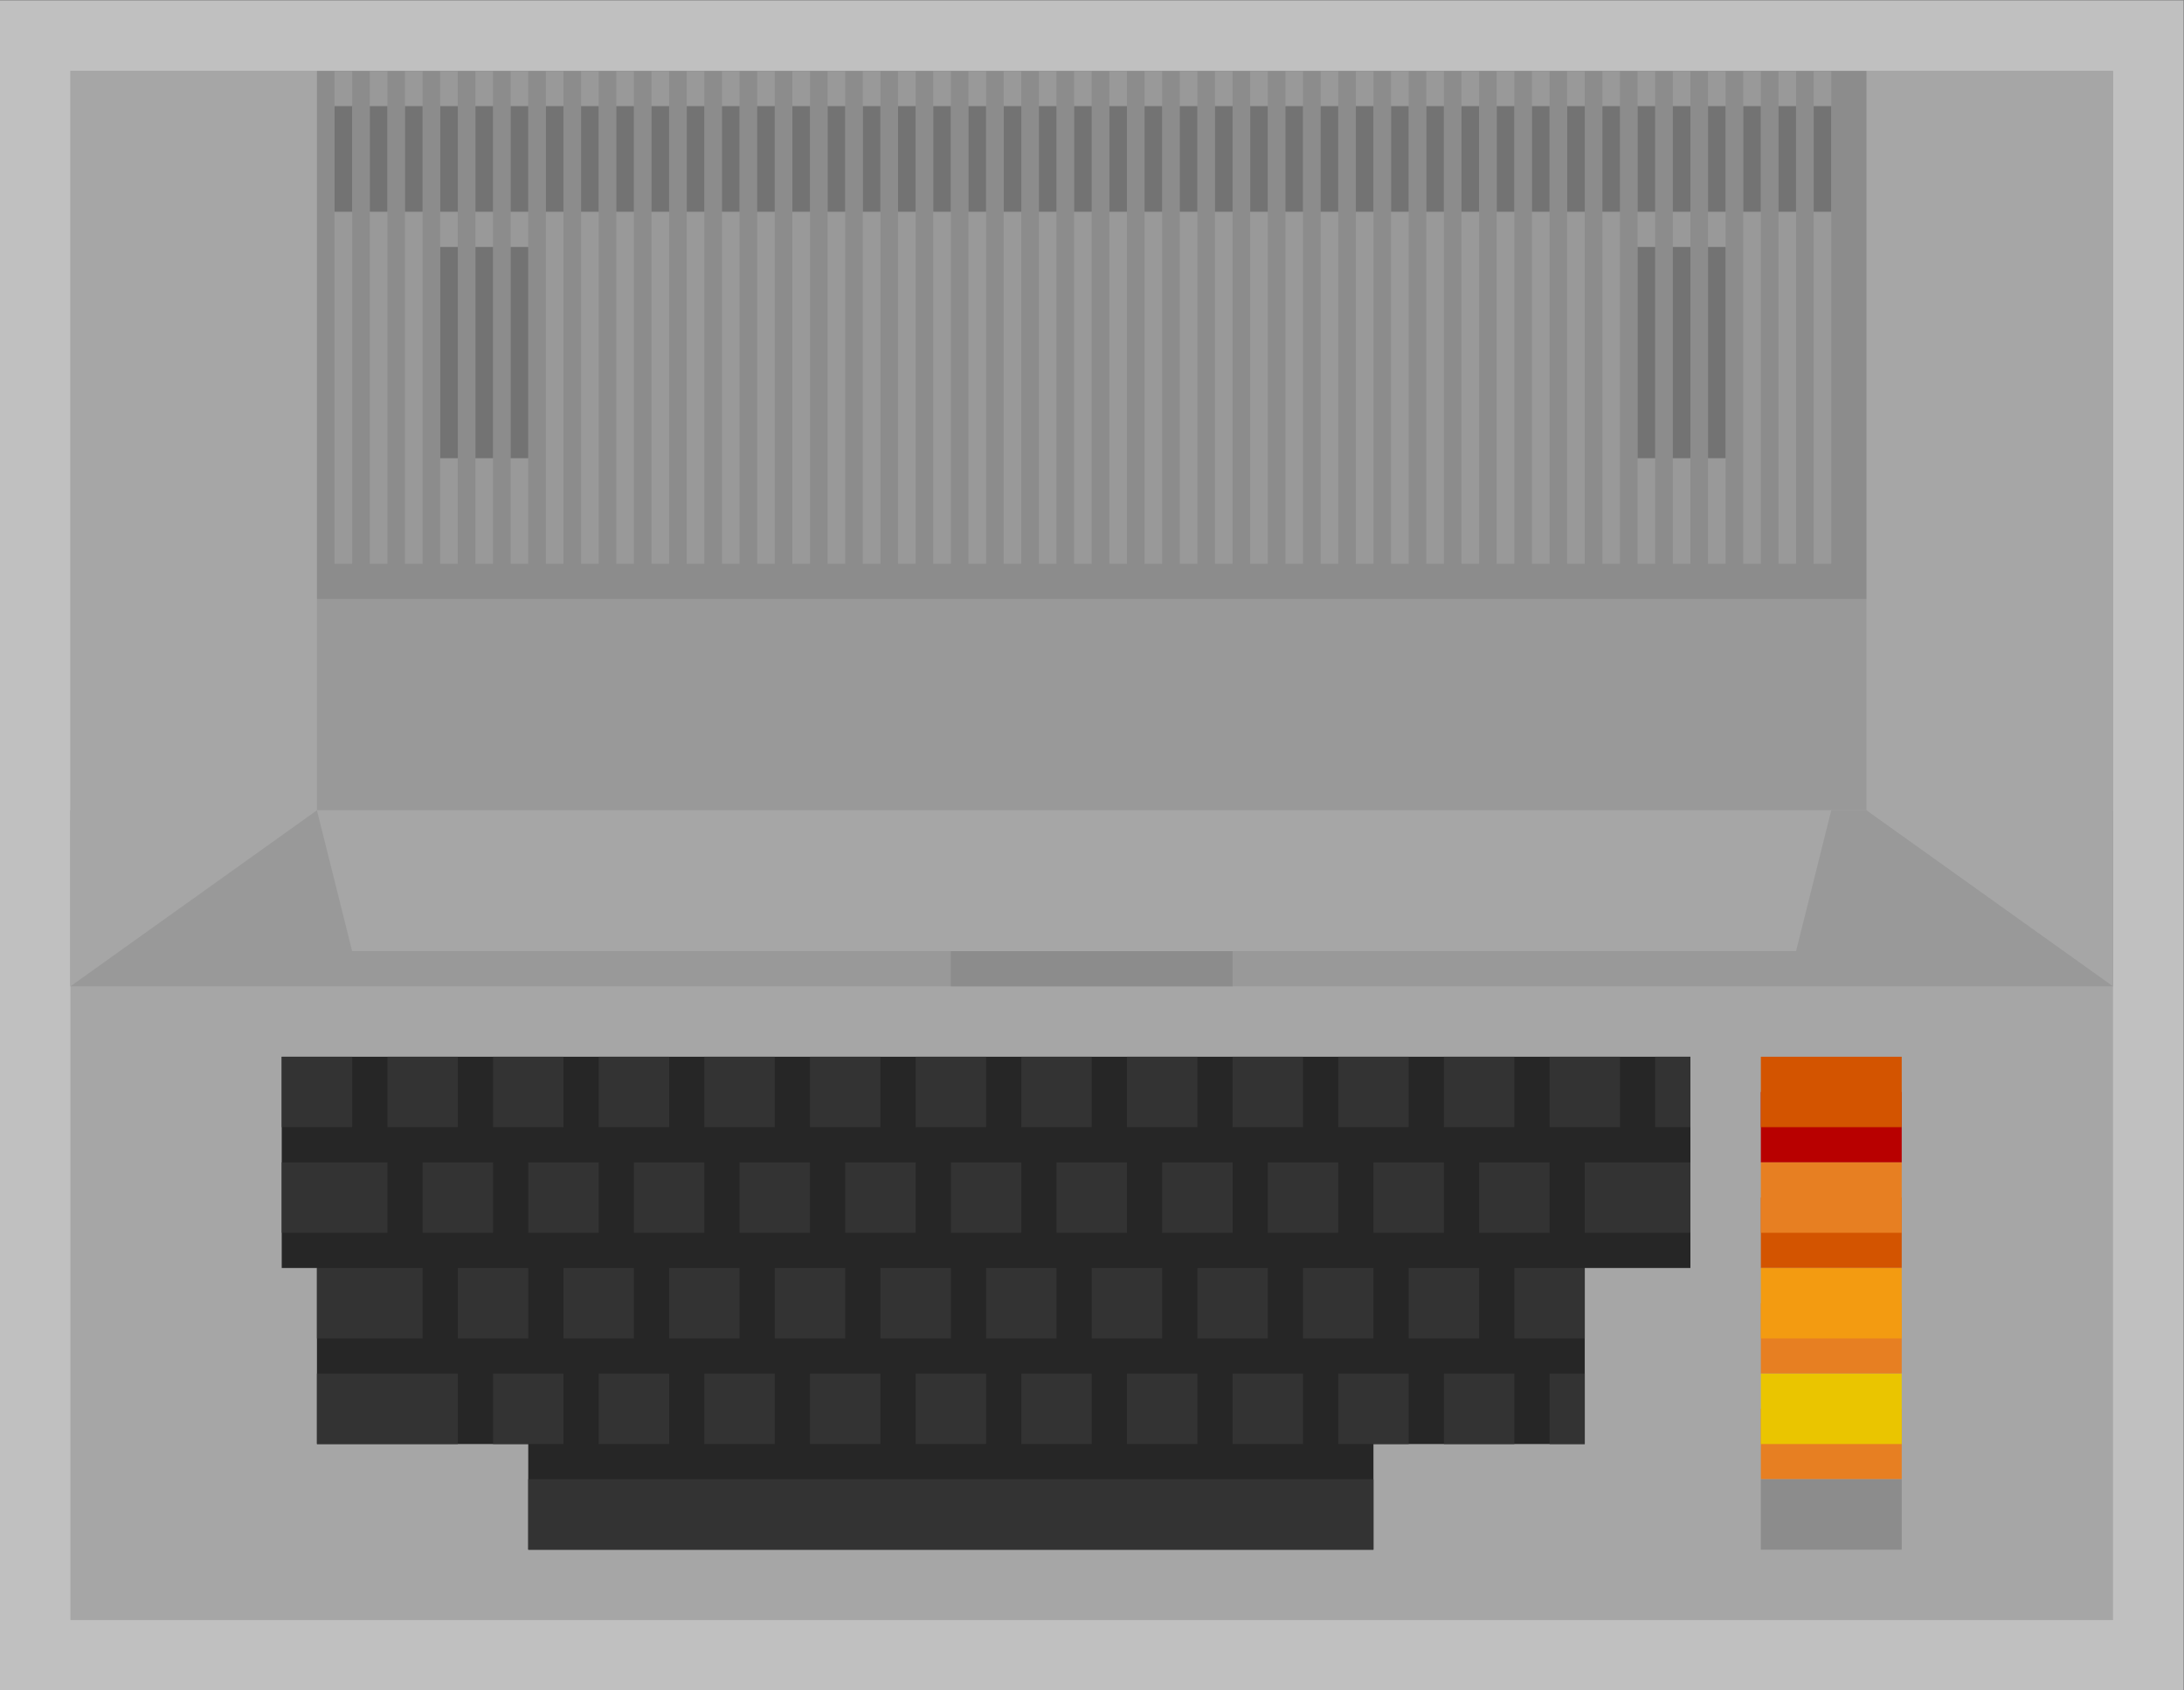 <?xml version="1.0" encoding="UTF-8" standalone="no"?>
<svg
   xmlns:dc="http://purl.org/dc/elements/1.1/"
   xmlns:cc="http://creativecommons.org/ns#"
   xmlns:rdf="http://www.w3.org/1999/02/22-rdf-syntax-ns#"
   xmlns:svg="http://www.w3.org/2000/svg"
   xmlns="http://www.w3.org/2000/svg"
   viewBox="0 0 330.667 256"
   height="256"
   width="330.667"
   xml:space="preserve"
   id="svg2"
   version="1.1"><rect x="0" y="0" width="330.667" height="256" fill="#808080" stroke="none"/><defs
     id="defs6"><clipPath
       id="clipPath18"
       clipPathUnits="userSpaceOnUse"><path
         id="path16"
         d="M 0,256 H 256 V 0 H 0 Z" /></clipPath><clipPath
       id="clipPath26"
       clipPathUnits="userSpaceOnUse"><path
         id="path24"
         d="M 4,224 H 252 V 32 H 4 Z" /></clipPath></defs><g
     transform="matrix(1.333,0,0,-1.333,-5.333,298.667)"
     id="g10"><g
       id="g12"><g
         clip-path="url(#clipPath18)"
         id="g14"><g
           id="g20"><g
             id="g22" /><g
             id="g34"><g
               style="opacity:0.5"
               id="g32"
               clip-path="url(#clipPath26)"><g
                 id="g30"
                 transform="translate(244,224)"><path
                   id="path28"
                   style="fill:#ffffff;fill-opacity:1;fill-rule:nonzero;stroke:none"
                   d="m 0,0 h -28 -4 -2 -2 -2 -2 -2 -2 -2 -2 -2 -2 -2 -2 -2 -2 -2 -2 -2 -2 -2 -2 -2 -2 -2 -2 -2 -2 -2 -2 -2 -2 -2 -2 -2 -2 -2 -2 -2 -2 -2 -2 -2 -2 -2 -2 -2 -2 -2 -2 -2 -2 -2 -2 -2 -2 -2 -2 -2 -2 -2 -2 -2 -2 -2 -2 -2 -2 -2 -2 -2 -2 -2 -2 -2 -2 -2 -2 -2 -2 -2 -2 -2 -2 -2 -2 -2 -2 -28 -8 v -8 -84 -20 -72 -8 h 8 232 8 v 8 72 20 84 8 z" /></g></g></g></g></g></g><path
       id="path36"
       style="fill:#a6a6a6;fill-opacity:1;fill-rule:nonzero;stroke:none"
       d="M 244,40 H 12 v 176 h 232 z" /><path
       id="path38"
       style="fill:#b80000;fill-opacity:1;fill-rule:nonzero;stroke:none"
       d="m 220,92 h -16 v 8 h 16 z" /><path
       id="path40"
       style="fill:#d35400;fill-opacity:1;fill-rule:nonzero;stroke:none"
       d="m 220,80 h -16 v 8 h 16 z" /><path
       id="path42"
       style="fill:#e77f22;fill-opacity:1;fill-rule:nonzero;stroke:none"
       d="m 220,68 h -16 v 8 h 16 z" /><path
       id="path44"
       style="fill:#e77f22;fill-opacity:1;fill-rule:nonzero;stroke:none"
       d="m 220,56 h -16 v 8 h 16 z" /><g
       transform="translate(36,104)"
       id="g46"><path
         id="path48"
         style="fill:#262626;fill-opacity:1;fill-rule:nonzero;stroke:none"
         d="m 0,0 v -24 h 4 v -20 h 24 v -12 h 96 v 12 h 24 v 20 h 12 V 0 Z" /></g><path
       id="path50"
       style="fill:#999999;fill-opacity:1;fill-rule:nonzero;stroke:none"
       d="M 244,112 H 12 v 20 h 232 z" /><g
       transform="translate(40,132)"
       id="g52"><path
         id="path54"
         style="fill:#a6a6a6;fill-opacity:1;fill-rule:nonzero;stroke:none"
         d="M 0,0 -28,-20 V 84 H 0 Z" /></g><g
       transform="translate(216,132)"
       id="g56"><path
         id="path58"
         style="fill:#a6a6a6;fill-opacity:1;fill-rule:nonzero;stroke:none"
         d="M 0,0 28,-20 V 84 H 0 Z" /></g><path
       id="path60"
       style="fill:#999999;fill-opacity:1;fill-rule:nonzero;stroke:none"
       d="M 216,132 H 40 v 24 h 176 z" /><path
       id="path62"
       style="fill:#8c8c8c;fill-opacity:1;fill-rule:nonzero;stroke:none"
       d="M 216,156 H 40 v 60 h 176 z" /><path
       id="path64"
       style="fill:#999999;fill-opacity:1;fill-rule:nonzero;stroke:none"
       d="m 44,160 h -2 v 56 h 2 z" /><path
       id="path66"
       style="fill:#999999;fill-opacity:1;fill-rule:nonzero;stroke:none"
       d="m 48,160 h -2 v 56 h 2 z" /><path
       id="path68"
       style="fill:#999999;fill-opacity:1;fill-rule:nonzero;stroke:none"
       d="m 52,160 h -2 v 56 h 2 z" /><path
       id="path70"
       style="fill:#999999;fill-opacity:1;fill-rule:nonzero;stroke:none"
       d="m 56,160 h -2 v 56 h 2 z" /><path
       id="path72"
       style="fill:#999999;fill-opacity:1;fill-rule:nonzero;stroke:none"
       d="m 60,160 h -2 v 56 h 2 z" /><path
       id="path74"
       style="fill:#999999;fill-opacity:1;fill-rule:nonzero;stroke:none"
       d="m 64,160 h -2 v 56 h 2 z" /><path
       id="path76"
       style="fill:#999999;fill-opacity:1;fill-rule:nonzero;stroke:none"
       d="m 68,160 h -2 v 56 h 2 z" /><path
       id="path78"
       style="fill:#999999;fill-opacity:1;fill-rule:nonzero;stroke:none"
       d="m 72,160 h -2 v 56 h 2 z" /><path
       id="path80"
       style="fill:#999999;fill-opacity:1;fill-rule:nonzero;stroke:none"
       d="m 76,160 h -2 v 56 h 2 z" /><path
       id="path82"
       style="fill:#999999;fill-opacity:1;fill-rule:nonzero;stroke:none"
       d="m 80,160 h -2 v 56 h 2 z" /><path
       id="path84"
       style="fill:#999999;fill-opacity:1;fill-rule:nonzero;stroke:none"
       d="m 84,160 h -2 v 56 h 2 z" /><path
       id="path86"
       style="fill:#999999;fill-opacity:1;fill-rule:nonzero;stroke:none"
       d="m 88,160 h -2 v 56 h 2 z" /><path
       id="path88"
       style="fill:#999999;fill-opacity:1;fill-rule:nonzero;stroke:none"
       d="m 92,160 h -2 v 56 h 2 z" /><path
       id="path90"
       style="fill:#999999;fill-opacity:1;fill-rule:nonzero;stroke:none"
       d="m 96,160 h -2 v 56 h 2 z" /><path
       id="path92"
       style="fill:#999999;fill-opacity:1;fill-rule:nonzero;stroke:none"
       d="m 100,160 h -2 v 56 h 2 z" /><path
       id="path94"
       style="fill:#999999;fill-opacity:1;fill-rule:nonzero;stroke:none"
       d="m 104,160 h -2 v 56 h 2 z" /><path
       id="path96"
       style="fill:#999999;fill-opacity:1;fill-rule:nonzero;stroke:none"
       d="m 108,160 h -2 v 56 h 2 z" /><path
       id="path98"
       style="fill:#999999;fill-opacity:1;fill-rule:nonzero;stroke:none"
       d="m 112,160 h -2 v 56 h 2 z" /><path
       id="path100"
       style="fill:#999999;fill-opacity:1;fill-rule:nonzero;stroke:none"
       d="m 116,160 h -2 v 56 h 2 z" /><path
       id="path102"
       style="fill:#999999;fill-opacity:1;fill-rule:nonzero;stroke:none"
       d="m 120,160 h -2 v 56 h 2 z" /><path
       id="path104"
       style="fill:#999999;fill-opacity:1;fill-rule:nonzero;stroke:none"
       d="m 124,160 h -2 v 56 h 2 z" /><path
       id="path106"
       style="fill:#999999;fill-opacity:1;fill-rule:nonzero;stroke:none"
       d="m 128,160 h -2 v 56 h 2 z" /><path
       id="path108"
       style="fill:#999999;fill-opacity:1;fill-rule:nonzero;stroke:none"
       d="m 132,160 h -2 v 56 h 2 z" /><path
       id="path110"
       style="fill:#999999;fill-opacity:1;fill-rule:nonzero;stroke:none"
       d="m 136,160 h -2 v 56 h 2 z" /><path
       id="path112"
       style="fill:#999999;fill-opacity:1;fill-rule:nonzero;stroke:none"
       d="m 140,160 h -2 v 56 h 2 z" /><path
       id="path114"
       style="fill:#999999;fill-opacity:1;fill-rule:nonzero;stroke:none"
       d="m 144,160 h -2 v 56 h 2 z" /><path
       id="path116"
       style="fill:#999999;fill-opacity:1;fill-rule:nonzero;stroke:none"
       d="m 148,160 h -2 v 56 h 2 z" /><path
       id="path118"
       style="fill:#999999;fill-opacity:1;fill-rule:nonzero;stroke:none"
       d="m 152,160 h -2 v 56 h 2 z" /><path
       id="path120"
       style="fill:#999999;fill-opacity:1;fill-rule:nonzero;stroke:none"
       d="m 156,160 h -2 v 56 h 2 z" /><path
       id="path122"
       style="fill:#999999;fill-opacity:1;fill-rule:nonzero;stroke:none"
       d="m 160,160 h -2 v 56 h 2 z" /><path
       id="path124"
       style="fill:#999999;fill-opacity:1;fill-rule:nonzero;stroke:none"
       d="m 164,160 h -2 v 56 h 2 z" /><path
       id="path126"
       style="fill:#999999;fill-opacity:1;fill-rule:nonzero;stroke:none"
       d="m 168,160 h -2 v 56 h 2 z" /><path
       id="path128"
       style="fill:#999999;fill-opacity:1;fill-rule:nonzero;stroke:none"
       d="m 172,160 h -2 v 56 h 2 z" /><path
       id="path130"
       style="fill:#999999;fill-opacity:1;fill-rule:nonzero;stroke:none"
       d="m 176,160 h -2 v 56 h 2 z" /><path
       id="path132"
       style="fill:#999999;fill-opacity:1;fill-rule:nonzero;stroke:none"
       d="m 180,160 h -2 v 56 h 2 z" /><path
       id="path134"
       style="fill:#999999;fill-opacity:1;fill-rule:nonzero;stroke:none"
       d="m 184,160 h -2 v 56 h 2 z" /><path
       id="path136"
       style="fill:#999999;fill-opacity:1;fill-rule:nonzero;stroke:none"
       d="m 188,160 h -2 v 56 h 2 z" /><path
       id="path138"
       style="fill:#999999;fill-opacity:1;fill-rule:nonzero;stroke:none"
       d="m 192,160 h -2 v 56 h 2 z" /><path
       id="path140"
       style="fill:#999999;fill-opacity:1;fill-rule:nonzero;stroke:none"
       d="m 196,160 h -2 v 56 h 2 z" /><path
       id="path142"
       style="fill:#999999;fill-opacity:1;fill-rule:nonzero;stroke:none"
       d="m 200,160 h -2 v 56 h 2 z" /><path
       id="path144"
       style="fill:#999999;fill-opacity:1;fill-rule:nonzero;stroke:none"
       d="m 204,160 h -2 v 56 h 2 z" /><path
       id="path146"
       style="fill:#999999;fill-opacity:1;fill-rule:nonzero;stroke:none"
       d="m 208,160 h -2 v 56 h 2 z" /><path
       id="path148"
       style="fill:#737373;fill-opacity:1;fill-rule:nonzero;stroke:none"
       d="m 52,200 h -2 v 12 h 2 z" /><path
       id="path150"
       style="fill:#737373;fill-opacity:1;fill-rule:nonzero;stroke:none"
       d="m 56,200 h -2 v 12 h 2 z" /><path
       id="path152"
       style="fill:#737373;fill-opacity:1;fill-rule:nonzero;stroke:none"
       d="m 56,172 h -2 v 24 h 2 z" /><path
       id="path154"
       style="fill:#737373;fill-opacity:1;fill-rule:nonzero;stroke:none"
       d="m 60,172 h -2 v 24 h 2 z" /><path
       id="path156"
       style="fill:#737373;fill-opacity:1;fill-rule:nonzero;stroke:none"
       d="m 64,172 h -2 v 24 h 2 z" /><path
       id="path158"
       style="fill:#737373;fill-opacity:1;fill-rule:nonzero;stroke:none"
       d="m 192,172 h -2 v 24 h 2 z" /><path
       id="path160"
       style="fill:#737373;fill-opacity:1;fill-rule:nonzero;stroke:none"
       d="m 196,172 h -2 v 24 h 2 z" /><path
       id="path162"
       style="fill:#737373;fill-opacity:1;fill-rule:nonzero;stroke:none"
       d="m 200,172 h -2 v 24 h 2 z" /><path
       id="path164"
       style="fill:#737373;fill-opacity:1;fill-rule:nonzero;stroke:none"
       d="m 60,200 h -2 v 12 h 2 z" /><path
       id="path166"
       style="fill:#737373;fill-opacity:1;fill-rule:nonzero;stroke:none"
       d="m 64,200 h -2 v 12 h 2 z" /><path
       id="path168"
       style="fill:#737373;fill-opacity:1;fill-rule:nonzero;stroke:none"
       d="m 68,200 h -2 v 12 h 2 z" /><path
       id="path170"
       style="fill:#737373;fill-opacity:1;fill-rule:nonzero;stroke:none"
       d="m 72,200 h -2 v 12 h 2 z" /><path
       id="path172"
       style="fill:#737373;fill-opacity:1;fill-rule:nonzero;stroke:none"
       d="m 76,200 h -2 v 12 h 2 z" /><path
       id="path174"
       style="fill:#737373;fill-opacity:1;fill-rule:nonzero;stroke:none"
       d="m 80,200 h -2 v 12 h 2 z" /><path
       id="path176"
       style="fill:#737373;fill-opacity:1;fill-rule:nonzero;stroke:none"
       d="m 84,200 h -2 v 12 h 2 z" /><path
       id="path178"
       style="fill:#737373;fill-opacity:1;fill-rule:nonzero;stroke:none"
       d="m 88,200 h -2 v 12 h 2 z" /><path
       id="path180"
       style="fill:#737373;fill-opacity:1;fill-rule:nonzero;stroke:none"
       d="m 92,200 h -2 v 12 h 2 z" /><path
       id="path182"
       style="fill:#737373;fill-opacity:1;fill-rule:nonzero;stroke:none"
       d="m 96,200 h -2 v 12 h 2 z" /><path
       id="path184"
       style="fill:#737373;fill-opacity:1;fill-rule:nonzero;stroke:none"
       d="m 100,200 h -2 v 12 h 2 z" /><path
       id="path186"
       style="fill:#737373;fill-opacity:1;fill-rule:nonzero;stroke:none"
       d="m 104,200 h -2 v 12 h 2 z" /><path
       id="path188"
       style="fill:#737373;fill-opacity:1;fill-rule:nonzero;stroke:none"
       d="m 108,200 h -2 v 12 h 2 z" /><path
       id="path190"
       style="fill:#737373;fill-opacity:1;fill-rule:nonzero;stroke:none"
       d="m 112,200 h -2 v 12 h 2 z" /><path
       id="path192"
       style="fill:#737373;fill-opacity:1;fill-rule:nonzero;stroke:none"
       d="m 116,200 h -2 v 12 h 2 z" /><path
       id="path194"
       style="fill:#737373;fill-opacity:1;fill-rule:nonzero;stroke:none"
       d="m 120,200 h -2 v 12 h 2 z" /><path
       id="path196"
       style="fill:#737373;fill-opacity:1;fill-rule:nonzero;stroke:none"
       d="m 124,200 h -2 v 12 h 2 z" /><path
       id="path198"
       style="fill:#737373;fill-opacity:1;fill-rule:nonzero;stroke:none"
       d="m 128,200 h -2 v 12 h 2 z" /><path
       id="path200"
       style="fill:#737373;fill-opacity:1;fill-rule:nonzero;stroke:none"
       d="m 132,200 h -2 v 12 h 2 z" /><path
       id="path202"
       style="fill:#737373;fill-opacity:1;fill-rule:nonzero;stroke:none"
       d="m 136,200 h -2 v 12 h 2 z" /><path
       id="path204"
       style="fill:#737373;fill-opacity:1;fill-rule:nonzero;stroke:none"
       d="m 140,200 h -2 v 12 h 2 z" /><path
       id="path206"
       style="fill:#737373;fill-opacity:1;fill-rule:nonzero;stroke:none"
       d="m 144,200 h -2 v 12 h 2 z" /><path
       id="path208"
       style="fill:#737373;fill-opacity:1;fill-rule:nonzero;stroke:none"
       d="m 148,200 h -2 v 12 h 2 z" /><path
       id="path210"
       style="fill:#737373;fill-opacity:1;fill-rule:nonzero;stroke:none"
       d="m 152,200 h -2 v 12 h 2 z" /><path
       id="path212"
       style="fill:#737373;fill-opacity:1;fill-rule:nonzero;stroke:none"
       d="m 156,200 h -2 v 12 h 2 z" /><path
       id="path214"
       style="fill:#737373;fill-opacity:1;fill-rule:nonzero;stroke:none"
       d="m 160,200 h -2 v 12 h 2 z" /><path
       id="path216"
       style="fill:#737373;fill-opacity:1;fill-rule:nonzero;stroke:none"
       d="m 164,200 h -2 v 12 h 2 z" /><path
       id="path218"
       style="fill:#737373;fill-opacity:1;fill-rule:nonzero;stroke:none"
       d="m 168,200 h -2 v 12 h 2 z" /><path
       id="path220"
       style="fill:#737373;fill-opacity:1;fill-rule:nonzero;stroke:none"
       d="m 172,200 h -2 v 12 h 2 z" /><path
       id="path222"
       style="fill:#737373;fill-opacity:1;fill-rule:nonzero;stroke:none"
       d="m 176,200 h -2 v 12 h 2 z" /><path
       id="path224"
       style="fill:#737373;fill-opacity:1;fill-rule:nonzero;stroke:none"
       d="m 180,200 h -2 v 12 h 2 z" /><path
       id="path226"
       style="fill:#737373;fill-opacity:1;fill-rule:nonzero;stroke:none"
       d="m 184,200 h -2 v 12 h 2 z" /><path
       id="path228"
       style="fill:#737373;fill-opacity:1;fill-rule:nonzero;stroke:none"
       d="m 188,200 h -2 v 12 h 2 z" /><path
       id="path230"
       style="fill:#737373;fill-opacity:1;fill-rule:nonzero;stroke:none"
       d="m 192,200 h -2 v 12 h 2 z" /><path
       id="path232"
       style="fill:#737373;fill-opacity:1;fill-rule:nonzero;stroke:none"
       d="m 196,200 h -2 v 12 h 2 z" /><path
       id="path234"
       style="fill:#737373;fill-opacity:1;fill-rule:nonzero;stroke:none"
       d="m 200,200 h -2 v 12 h 2 z" /><path
       id="path236"
       style="fill:#737373;fill-opacity:1;fill-rule:nonzero;stroke:none"
       d="m 204,200 h -2 v 12 h 2 z" /><path
       id="path238"
       style="fill:#737373;fill-opacity:1;fill-rule:nonzero;stroke:none"
       d="m 208,200 h -2 v 12 h 2 z" /><path
       id="path240"
       style="fill:#999999;fill-opacity:1;fill-rule:nonzero;stroke:none"
       d="m 212,160 h -2 v 56 h 2 z" /><path
       id="path242"
       style="fill:#737373;fill-opacity:1;fill-rule:nonzero;stroke:none"
       d="m 212,200 h -2 v 12 h 2 z" /><path
       id="path244"
       style="fill:#737373;fill-opacity:1;fill-rule:nonzero;stroke:none"
       d="m 48,200 h -2 v 12 h 2 z" /><path
       id="path246"
       style="fill:#737373;fill-opacity:1;fill-rule:nonzero;stroke:none"
       d="m 44,200 h -2 v 12 h 2 z" /><g
       transform="translate(208,116)"
       id="g248"><path
         id="path250"
         style="fill:#a6a6a6;fill-opacity:1;fill-rule:nonzero;stroke:none"
         d="m 0,0 h -164 l -4,16 H 4 Z" /></g><path
       id="path252"
       style="fill:#8c8c8c;fill-opacity:1;fill-rule:nonzero;stroke:none"
       d="m 144,112 h -32 v 4 h 32 z" /><path
       id="path254"
       style="fill:#333333;fill-opacity:1;fill-rule:nonzero;stroke:none"
       d="m 44,96 h -8 v 8 h 8 z" /><path
       id="path256"
       style="fill:#333333;fill-opacity:1;fill-rule:nonzero;stroke:none"
       d="m 56,96 h -8 v 8 h 8 z" /><path
       id="path258"
       style="fill:#333333;fill-opacity:1;fill-rule:nonzero;stroke:none"
       d="m 68,96 h -8 v 8 h 8 z" /><path
       id="path260"
       style="fill:#333333;fill-opacity:1;fill-rule:nonzero;stroke:none"
       d="m 80,96 h -8 v 8 h 8 z" /><path
       id="path262"
       style="fill:#333333;fill-opacity:1;fill-rule:nonzero;stroke:none"
       d="m 92,96 h -8 v 8 h 8 z" /><path
       id="path264"
       style="fill:#333333;fill-opacity:1;fill-rule:nonzero;stroke:none"
       d="m 104,96 h -8 v 8 h 8 z" /><path
       id="path266"
       style="fill:#333333;fill-opacity:1;fill-rule:nonzero;stroke:none"
       d="m 116,96 h -8 v 8 h 8 z" /><path
       id="path268"
       style="fill:#333333;fill-opacity:1;fill-rule:nonzero;stroke:none"
       d="m 128,96 h -8 v 8 h 8 z" /><path
       id="path270"
       style="fill:#333333;fill-opacity:1;fill-rule:nonzero;stroke:none"
       d="m 140,96 h -8 v 8 h 8 z" /><path
       id="path272"
       style="fill:#333333;fill-opacity:1;fill-rule:nonzero;stroke:none"
       d="m 152,96 h -8 v 8 h 8 z" /><path
       id="path274"
       style="fill:#333333;fill-opacity:1;fill-rule:nonzero;stroke:none"
       d="m 164,96 h -8 v 8 h 8 z" /><path
       id="path276"
       style="fill:#333333;fill-opacity:1;fill-rule:nonzero;stroke:none"
       d="m 176,96 h -8 v 8 h 8 z" /><path
       id="path278"
       style="fill:#333333;fill-opacity:1;fill-rule:nonzero;stroke:none"
       d="m 188,96 h -8 v 8 h 8 z" /><path
       id="path280"
       style="fill:#333333;fill-opacity:1;fill-rule:nonzero;stroke:none"
       d="M 48,84 H 36 v 8 h 12 z" /><path
       id="path282"
       style="fill:#333333;fill-opacity:1;fill-rule:nonzero;stroke:none"
       d="M 52,72 H 40 v 8 h 12 z" /><path
       id="path284"
       style="fill:#333333;fill-opacity:1;fill-rule:nonzero;stroke:none"
       d="m 60,84 h -8 v 8 h 8 z" /><path
       id="path286"
       style="fill:#333333;fill-opacity:1;fill-rule:nonzero;stroke:none"
       d="m 72,84 h -8 v 8 h 8 z" /><path
       id="path288"
       style="fill:#333333;fill-opacity:1;fill-rule:nonzero;stroke:none"
       d="m 84,84 h -8 v 8 h 8 z" /><path
       id="path290"
       style="fill:#333333;fill-opacity:1;fill-rule:nonzero;stroke:none"
       d="m 96,84 h -8 v 8 h 8 z" /><path
       id="path292"
       style="fill:#333333;fill-opacity:1;fill-rule:nonzero;stroke:none"
       d="m 108,84 h -8 v 8 h 8 z" /><path
       id="path294"
       style="fill:#333333;fill-opacity:1;fill-rule:nonzero;stroke:none"
       d="m 120,84 h -8 v 8 h 8 z" /><path
       id="path296"
       style="fill:#333333;fill-opacity:1;fill-rule:nonzero;stroke:none"
       d="m 132,84 h -8 v 8 h 8 z" /><path
       id="path298"
       style="fill:#333333;fill-opacity:1;fill-rule:nonzero;stroke:none"
       d="m 144,84 h -8 v 8 h 8 z" /><path
       id="path300"
       style="fill:#333333;fill-opacity:1;fill-rule:nonzero;stroke:none"
       d="m 156,84 h -8 v 8 h 8 z" /><path
       id="path302"
       style="fill:#333333;fill-opacity:1;fill-rule:nonzero;stroke:none"
       d="m 168,84 h -8 v 8 h 8 z" /><path
       id="path304"
       style="fill:#333333;fill-opacity:1;fill-rule:nonzero;stroke:none"
       d="m 180,84 h -8 v 8 h 8 z" /><path
       id="path306"
       style="fill:#333333;fill-opacity:1;fill-rule:nonzero;stroke:none"
       d="m 64,72 h -8 v 8 h 8 z" /><path
       id="path308"
       style="fill:#333333;fill-opacity:1;fill-rule:nonzero;stroke:none"
       d="m 76,72 h -8 v 8 h 8 z" /><path
       id="path310"
       style="fill:#333333;fill-opacity:1;fill-rule:nonzero;stroke:none"
       d="m 88,72 h -8 v 8 h 8 z" /><path
       id="path312"
       style="fill:#333333;fill-opacity:1;fill-rule:nonzero;stroke:none"
       d="m 100,72 h -8 v 8 h 8 z" /><path
       id="path314"
       style="fill:#333333;fill-opacity:1;fill-rule:nonzero;stroke:none"
       d="m 112,72 h -8 v 8 h 8 z" /><path
       id="path316"
       style="fill:#333333;fill-opacity:1;fill-rule:nonzero;stroke:none"
       d="m 124,72 h -8 v 8 h 8 z" /><path
       id="path318"
       style="fill:#333333;fill-opacity:1;fill-rule:nonzero;stroke:none"
       d="m 136,72 h -8 v 8 h 8 z" /><path
       id="path320"
       style="fill:#333333;fill-opacity:1;fill-rule:nonzero;stroke:none"
       d="m 148,72 h -8 v 8 h 8 z" /><path
       id="path322"
       style="fill:#333333;fill-opacity:1;fill-rule:nonzero;stroke:none"
       d="m 160,72 h -8 v 8 h 8 z" /><path
       id="path324"
       style="fill:#333333;fill-opacity:1;fill-rule:nonzero;stroke:none"
       d="m 172,72 h -8 v 8 h 8 z" /><path
       id="path326"
       style="fill:#333333;fill-opacity:1;fill-rule:nonzero;stroke:none"
       d="m 184,72 h -8 v 8 h 8 z" /><path
       id="path328"
       style="fill:#333333;fill-opacity:1;fill-rule:nonzero;stroke:none"
       d="M 56,60 H 40 v 8 h 16 z" /><path
       id="path330"
       style="fill:#333333;fill-opacity:1;fill-rule:nonzero;stroke:none"
       d="m 68,60 h -8 v 8 h 8 z" /><path
       id="path332"
       style="fill:#333333;fill-opacity:1;fill-rule:nonzero;stroke:none"
       d="m 80,60 h -8 v 8 h 8 z" /><path
       id="path334"
       style="fill:#333333;fill-opacity:1;fill-rule:nonzero;stroke:none"
       d="m 92,60 h -8 v 8 h 8 z" /><path
       id="path336"
       style="fill:#333333;fill-opacity:1;fill-rule:nonzero;stroke:none"
       d="m 104,60 h -8 v 8 h 8 z" /><path
       id="path338"
       style="fill:#333333;fill-opacity:1;fill-rule:nonzero;stroke:none"
       d="m 116,60 h -8 v 8 h 8 z" /><path
       id="path340"
       style="fill:#333333;fill-opacity:1;fill-rule:nonzero;stroke:none"
       d="m 128,60 h -8 v 8 h 8 z" /><path
       id="path342"
       style="fill:#333333;fill-opacity:1;fill-rule:nonzero;stroke:none"
       d="m 140,60 h -8 v 8 h 8 z" /><path
       id="path344"
       style="fill:#333333;fill-opacity:1;fill-rule:nonzero;stroke:none"
       d="m 152,60 h -8 v 8 h 8 z" /><path
       id="path346"
       style="fill:#333333;fill-opacity:1;fill-rule:nonzero;stroke:none"
       d="m 164,60 h -8 v 8 h 8 z" /><path
       id="path348"
       style="fill:#333333;fill-opacity:1;fill-rule:nonzero;stroke:none"
       d="m 176,60 h -8 v 8 h 8 z" /><path
       id="path350"
       style="fill:#333333;fill-opacity:1;fill-rule:nonzero;stroke:none"
       d="m 184,60 h -4 v 8 h 4 z" /><path
       id="path352"
       style="fill:#333333;fill-opacity:1;fill-rule:nonzero;stroke:none"
       d="m 196,84 h -12 v 8 h 12 z" /><path
       id="path354"
       style="fill:#333333;fill-opacity:1;fill-rule:nonzero;stroke:none"
       d="m 196,96 h -4 v 8 h 4 z" /><path
       id="path356"
       style="fill:#333333;fill-opacity:1;fill-rule:nonzero;stroke:none"
       d="M 160,48 H 64 v 8 h 96 z" /><path
       id="path358"
       style="fill:#e77f22;fill-opacity:1;fill-rule:nonzero;stroke:none"
       d="m 220,84 h -16 v 8 h 16 z" /><path
       id="path360"
       style="fill:#f39b11;fill-opacity:1;fill-rule:nonzero;stroke:none"
       d="m 220,72 h -16 v 8 h 16 z" /><path
       id="path362"
       style="fill:#eac500;fill-opacity:1;fill-rule:nonzero;stroke:none"
       d="m 220,60 h -16 v 8 h 16 z" /><path
       id="path364"
       style="fill:#8c8c8c;fill-opacity:1;fill-rule:nonzero;stroke:none"
       d="m 220,48 h -16 v 8 h 16 z" /><path
       id="path366"
       style="fill:#d35400;fill-opacity:1;fill-rule:nonzero;stroke:none"
       d="m 220,96 h -16 v 8 h 16 z" /></g></svg>